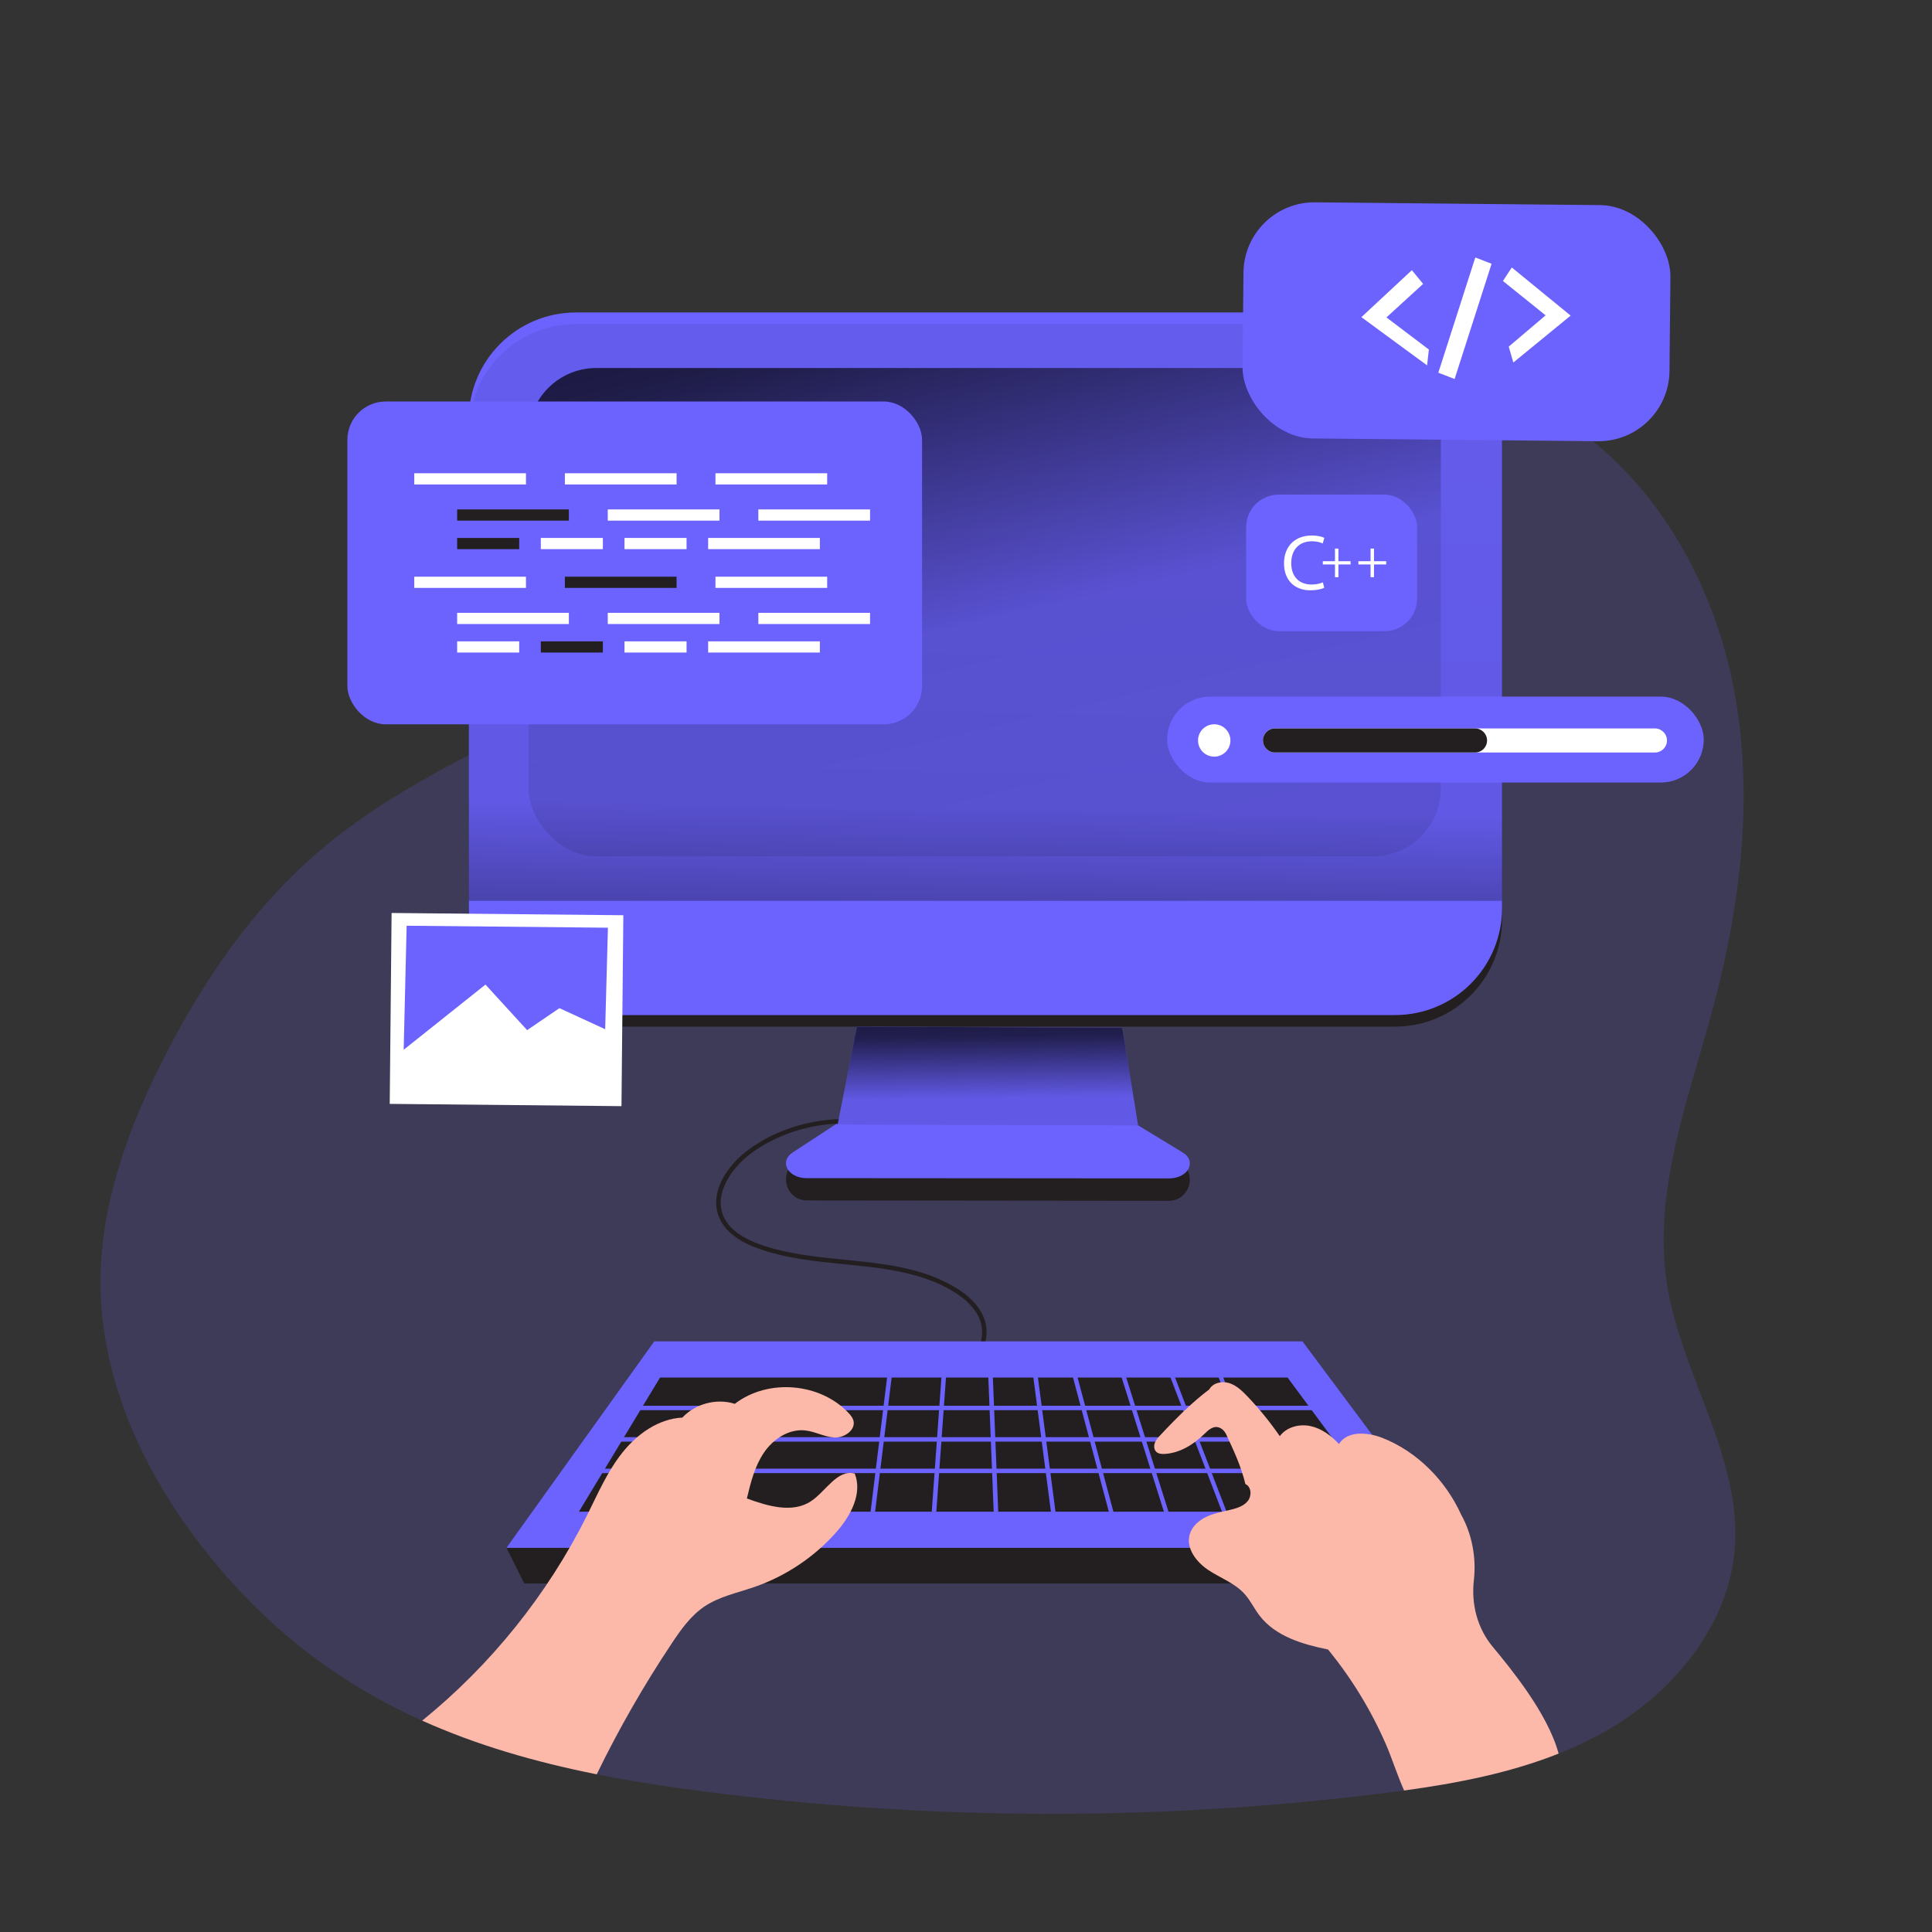 <svg transform="scale(1)" id="Layer_24" xmlns="http://www.w3.org/2000/svg" xmlns:xlink="http://www.w3.org/1999/xlink" viewBox="0 0 500 500" class="show_show__wrapper__graphic__5Waiy "><rect x="0" y="0" width="500" height="500" fill="#333333" stroke="none"/><title>React</title><defs><style>.cls-1{fill:url(#linear-gradient);}.cls-1,.cls-2,.cls-3,.cls-4,.cls-5,.cls-6,.cls-7,.cls-8{stroke-width:0px;}.cls-2{isolation:isolate;opacity:.18;}.cls-2,.cls-3{fill:#6c63ff;}.cls-4{fill:#fcb8a8;}.cls-5{fill:url(#linear-gradient-2);}.cls-6{fill:url(#linear-gradient-3);}.cls-7{fill:#fff;}.cls-8{fill:#231f20;}</style><linearGradient id="linear-gradient" x1="254.98" y1="241.57" x2="256.84" y2="375.15" gradientUnits="userSpaceOnUse"><stop offset="0" stop-color="#000"></stop><stop offset=".2" stop-color="#000" stop-opacity=".69"></stop><stop offset=".32" stop-color="rgba(0,0,0,.32)" stop-opacity=".32"></stop><stop offset="1" stop-color="#000" stop-opacity="0"></stop></linearGradient><linearGradient id="linear-gradient-2" x1="251.36" y1="396.32" x2="260.92" y2="-188.75" xlink:href="#linear-gradient"></linearGradient><linearGradient id="linear-gradient-3" x1="207.97" y1="-41.82" x2="355.84" y2="590.13" xlink:href="#linear-gradient"></linearGradient></defs><path class="cls-2" d="M431.39,332.09c3.57,23.43,19.31,44.78,17.58,68.43-1.49,20.34-16.22,37.9-34.03,47.84-3.74,2.09-7.61,3.9-11.57,5.47-12.68,5.04-26.33,7.68-39.99,9.55-2.37.33-4.74.63-7.1.92-59.78,7.3-120.51,6.78-180.16-1.49-7.42-1.03-14.65-2.21-21.69-3.62-16.07-3.21-31.13-7.58-45.17-13.89-20.65-9.27-39.1-22.75-55.36-42.96-16.24-20.18-28.01-45-27.9-70.91.09-19.79,7.04-38.97,15.92-56.66,10.25-20.43,23.38-39.72,40.76-54.56,32.42-27.69,77.02-37.93,109.2-65.9,15.96-13.88,28.38-31.74,45.61-44.01,29.19-20.8,67.72-22.55,103.43-19.46,20.85,1.8,42.15,5.19,60.26,15.67,24.88,14.38,41.08,41.13,47.03,69.24,5.96,28.12,2.54,57.52-4.93,85.27-6.29,23.39-15.53,47.12-11.89,71.07Z"></path><path class="cls-8" d="M251.61,351.95l-.58-.99c3.1-1.83,3.76-6.13,2.62-9.24-1.07-2.9-3.53-5.49-7.3-7.71-8.32-4.89-18.25-5.88-27.86-6.83-7.53-.75-15.32-1.52-22.46-4.14-5.15-1.88-8.47-4.54-9.89-7.9-2.74-6.49,2.02-13.65,7.95-17.88,11.23-8,26.77-9.91,39.6-4.87,5.93,2.33,11.23,5.97,16.35,9.49l11.6,7.97-.65.95-11.6-7.97c-5.07-3.48-10.31-7.09-16.12-9.37-12.48-4.9-27.59-3.04-38.51,4.74-5.37,3.83-10.03,10.62-7.56,16.49,1.29,3.05,4.39,5.5,9.22,7.26,7.01,2.56,14.72,3.33,22.18,4.07,9.73.97,19.79,1.97,28.33,6.98,4.01,2.36,6.63,5.15,7.8,8.3,1.31,3.55.51,8.49-3.11,10.63Z"></path><polygon class="cls-8" points="135.68 409.8 372.65 409.8 376.93 400.58 131.07 400.58 135.68 409.8"></polygon><polygon class="cls-3" points="376.93 400.58 131.07 400.58 169.32 347.15 337.08 347.15 376.93 400.58"></polygon><polygon class="cls-8" points="269.8 356.51 333.22 356.51 358.93 391.22 149.82 391.22 170.82 356.51 269.8 356.51"></polygon><polygon class="cls-3" points="288.7 393.31 287.52 393.31 277.09 354.23 278.27 354.23 288.7 393.31"></polygon><polygon class="cls-3" points="303.14 393.57 301.96 393.57 289.57 354.23 290.75 354.23 303.14 393.57"></polygon><polygon class="cls-3" points="318.39 393.71 317.21 393.71 302.05 354.23 303.23 354.23 318.39 393.71"></polygon><polygon class="cls-3" points="330.87 393.71 329.69 393.71 314.53 354.23 315.71 354.23 330.87 393.71"></polygon><polygon class="cls-3" points="226.28 392.83 225.11 392.83 229.78 354.85 230.96 354.85 226.28 392.83"></polygon><polygon class="cls-3" points="242.19 392.98 241.01 392.98 243.76 354.85 244.94 354.85 242.19 392.98"></polygon><polygon class="cls-3" points="258.47 394.58 257.3 394.58 255.71 354.85 256.89 354.85 258.47 394.58"></polygon><polygon class="cls-3" points="273.68 395.21 272.5 395.21 267.22 354.85 268.4 354.85 273.68 395.21"></polygon><rect class="cls-3" x="159.76" y="363.8" width="188.48" height="1.15"></rect><rect class="cls-3" x="159.76" y="371.94" width="188.48" height="1.15"></rect><rect class="cls-3" x="153.25" y="380.09" width="199.9" height="1.15"></rect><path class="cls-4" d="M216.5,396.45c-5.72,6.5-13.16,11.48-21.35,14.29-4.36,1.5-9,2.44-12.83,5.01-3.55,2.39-6.09,5.98-8.46,9.54-7.23,10.85-13.73,22.18-19.43,33.9-16.07-3.21-31.13-7.58-45.17-13.89,17.78-14.41,32.45-32.65,42.66-53.12,2.77-5.55,5.25-11.32,9.1-16.18,3.85-4.87,9.37-8.82,15.57-9.13,3.37-3.61,8.87-5.06,13.58-3.56,8.57-6.6,22.09-5.49,29.47,2.41.5.54.98,1.12,1.2,1.82.76,2.48-2.3,4.62-4.9,4.48-2.6-.14-4.98-1.55-7.57-1.83-4.22-.45-8.28,2.24-10.66,5.75-2.39,3.51-3.43,7.74-4.42,11.86,5.41,1.99,11.81,3.89,16.61.7,3.88-2.58,6.8-8.34,11.31-7.14,2.04,5.16-1.05,10.92-4.71,15.09Z"></path><path class="cls-4" d="M403.37,453.83c-12.68,5.04-26.33,7.68-39.99,9.55-1.8-4.03-3.16-8.38-4.64-11.8-3.85-8.87-8.92-17.21-15.05-24.69-6.32-1.29-13.56-3.31-17.75-8.81-1.38-1.82-2.36-3.93-3.89-5.62-2.51-2.75-6.19-4.06-9.3-6.11s-5.88-5.64-4.86-9.23c.6-2.11,2.41-3.68,4.4-4.61,1.99-.92,4.18-1.3,6.31-1.82,1.63-.4,3.35-.96,4.37-2.29,1.02-1.33.88-3.65-.66-4.32-1.18-4.84-3.09-8.78-4.94-12.79-.31-.68-.79-1.3-1.45-1.66-1.76-.96-3.16.42-4.33,1.57-2.79,2.72-6.36,4.89-10.25,5.08-.73.03-1.52-.03-2.06-.51-.62-.56-.71-1.54-.42-2.33.29-.79.87-1.42,1.44-2.03,4.15-4.44,8.47-8.71,12.66-11.84.94-1.7,3.28-2.21,5.14-1.63,1.86.58,3.33,1.98,4.68,3.39,3.08,3.22,5.9,6.68,8.43,10.35,1.75-2.38,5.06-3.23,7.95-2.61,2.88.62,5.35,2.48,7.36,4.64,2.18-3.48,7.4-3.09,11.23-1.59,9.03,3.55,16.41,11.08,20.36,19.8,2.87,5.15,3.99,11.22,3.32,17.08-.69,6.17.9,12.39,4.87,17.17,2.34,2.81,5.75,6.96,8.97,11.66,3.44,5.01,6.65,10.65,8.1,16Z"></path><path class="cls-8" d="M388.73,111.56v126.45c0,15.3-12.39,27.68-27.7,27.68h-212c-15.3,0-27.7-12.39-27.7-27.68v-126.45c0-15.3,12.41-27.7,27.7-27.7h212c15.32,0,27.7,12.41,27.7,27.7Z"></path><path class="cls-3" d="M388.73,108.57v126.45c0,15.3-12.39,27.68-27.7,27.68h-212c-15.3,0-27.7-12.39-27.7-27.68v-126.45c0-15.3,12.41-27.7,27.7-27.7h212c15.32,0,27.7,12.41,27.7,27.7Z"></path><path class="cls-8" d="M208.82,310.67l93.68.1c5.03,0,7.35-6.26,3.53-9.53l-11.83-10.14-77.77-.23-11.27,10.4c-3.62,3.34-1.26,9.39,3.67,9.4Z"></path><path class="cls-3" d="M208.82,304.9l93.68.07c5.03,0,7.35-4.43,3.53-6.75l-11.83-7.18-77.77-.16-11.27,7.37c-3.62,2.37-1.26,6.66,3.67,6.66Z"></path><polygon class="cls-3" points="221.76 265.7 216.78 291.05 294.55 291.28 290.42 265.97 221.76 265.7"></polygon><polygon class="cls-1" points="221.76 265.7 216.78 291.05 294.55 291.28 290.42 265.97 221.76 265.7"></polygon><path class="cls-5" d="M388.73,111.56v121.58H121.32v-121.58c0-15.3,12.41-27.7,27.7-27.7h212c15.32,0,27.7,12.41,27.7,27.7Z"></path><rect class="cls-6" x="136.77" y="95.24" width="236.12" height="126.37" rx="17.55" ry="17.55"></rect><rect class="cls-7" x="101.08" y="236.58" width="59.98" height="49.41" transform="translate(2.58 -1.28) rotate(.56)"></rect><polygon class="cls-3" points="156.62 266.36 144.78 260.91 136.42 266.6 125.64 254.81 104.47 271.68 105.24 239.58 157.33 240.09 156.62 266.36"></polygon><rect class="cls-3" x="321.68" y="52.75" width="110.5" height="61.11" rx="18.37" ry="18.37" transform="translate(.84 -3.71) rotate(.56)"></rect><polygon class="cls-7" points="365.39 69.92 352.33 82.08 369.33 94.56 369.79 90.46 358.81 82.15 368.3 73.47 365.39 69.92"></polygon><polygon class="cls-7" points="391.25 69.22 406.48 81.68 391.65 93.82 390.46 89.71 400 81.61 388.96 72.72 391.25 69.22"></polygon><polygon class="cls-7" points="376.45 98.09 372.24 96.45 381.81 66.63 386.02 68.27 376.45 98.09"></polygon><rect class="cls-3" x="302.05" y="180.28" width="138.88" height="22.24" rx="11.12" ry="11.12"></rect><circle class="cls-7" cx="314.24" cy="191.63" r="4.19"></circle><path class="cls-7" d="M431.41,191.63c0,.87-.35,1.65-.91,2.21-.57.56-1.35.91-2.21.91h-98.32c-1.72,0-3.12-1.39-3.12-3.12,0-.86.35-1.64.91-2.2.57-.56,1.35-.91,2.21-.91h98.32c1.72,0,3.12,1.39,3.12,3.11Z"></path><path class="cls-8" d="M384.85,191.63c0,.87-.35,1.65-.91,2.21-.56.56-1.34.91-2.2.91h-51.77c-1.72,0-3.12-1.39-3.12-3.12,0-.86.35-1.64.91-2.2.57-.56,1.35-.91,2.21-.91h51.77c1.72,0,3.11,1.39,3.11,3.11Z"></path><rect class="cls-3" x="89.9" y="103.91" width="148.73" height="83.54" rx="9.92" ry="9.92"></rect><rect class="cls-7" x="107.21" y="122.48" width="28.91" height="2.9"></rect><rect class="cls-7" x="146.19" y="122.48" width="28.91" height="2.9"></rect><rect class="cls-7" x="185.16" y="122.48" width="28.91" height="2.9"></rect><rect class="cls-8" x="118.31" y="131.84" width="28.91" height="2.9"></rect><rect class="cls-7" x="157.29" y="131.84" width="28.91" height="2.9"></rect><rect class="cls-7" x="196.26" y="131.84" width="28.91" height="2.9"></rect><rect class="cls-7" x="183.27" y="139.22" width="28.91" height="2.9"></rect><rect class="cls-8" x="118.31" y="139.22" width="16.06" height="2.9"></rect><rect class="cls-7" x="139.96" y="139.22" width="16.06" height="2.9"></rect><rect class="cls-7" x="161.62" y="139.22" width="16.06" height="2.9"></rect><rect class="cls-7" x="107.21" y="149.25" width="28.91" height="2.9"></rect><rect class="cls-8" x="146.19" y="149.25" width="28.91" height="2.9"></rect><rect class="cls-7" x="185.16" y="149.25" width="28.91" height="2.9"></rect><rect class="cls-7" x="118.31" y="158.6" width="28.91" height="2.9"></rect><rect class="cls-7" x="157.29" y="158.6" width="28.91" height="2.9"></rect><rect class="cls-7" x="196.26" y="158.6" width="28.91" height="2.9"></rect><rect class="cls-7" x="183.27" y="165.98" width="28.91" height="2.9"></rect><rect class="cls-7" x="118.31" y="165.98" width="16.06" height="2.9"></rect><rect class="cls-8" x="139.96" y="165.98" width="16.06" height="2.9"></rect><rect class="cls-7" x="161.62" y="165.98" width="16.06" height="2.9"></rect><rect class="cls-3" x="322.5" y="128.01" width="44.25" height="35.34" rx="8.42" ry="8.42"></rect><path class="cls-7" d="M342.72,152.12c-.65.33-1.96.65-3.63.65-3.88,0-6.79-2.45-6.79-6.96s2.92-7.22,7.18-7.22c1.71,0,2.8.37,3.26.61l-.43,1.45c-.67-.33-1.63-.57-2.77-.57-3.22,0-5.37,2.06-5.37,5.67,0,3.37,1.94,5.53,5.28,5.53,1.08,0,2.18-.23,2.9-.57l.37,1.41Z"></path><path class="cls-7" d="M346.38,141.97v3.27h3.15v.84h-3.15v3.3h-.89v-3.3h-3.15v-.84h3.15v-3.27h.89Z"></path><path class="cls-7" d="M355.59,141.97v3.27h3.15v.84h-3.15v3.3h-.89v-3.3h-3.15v-.84h3.15v-3.27h.89Z"></path></svg>